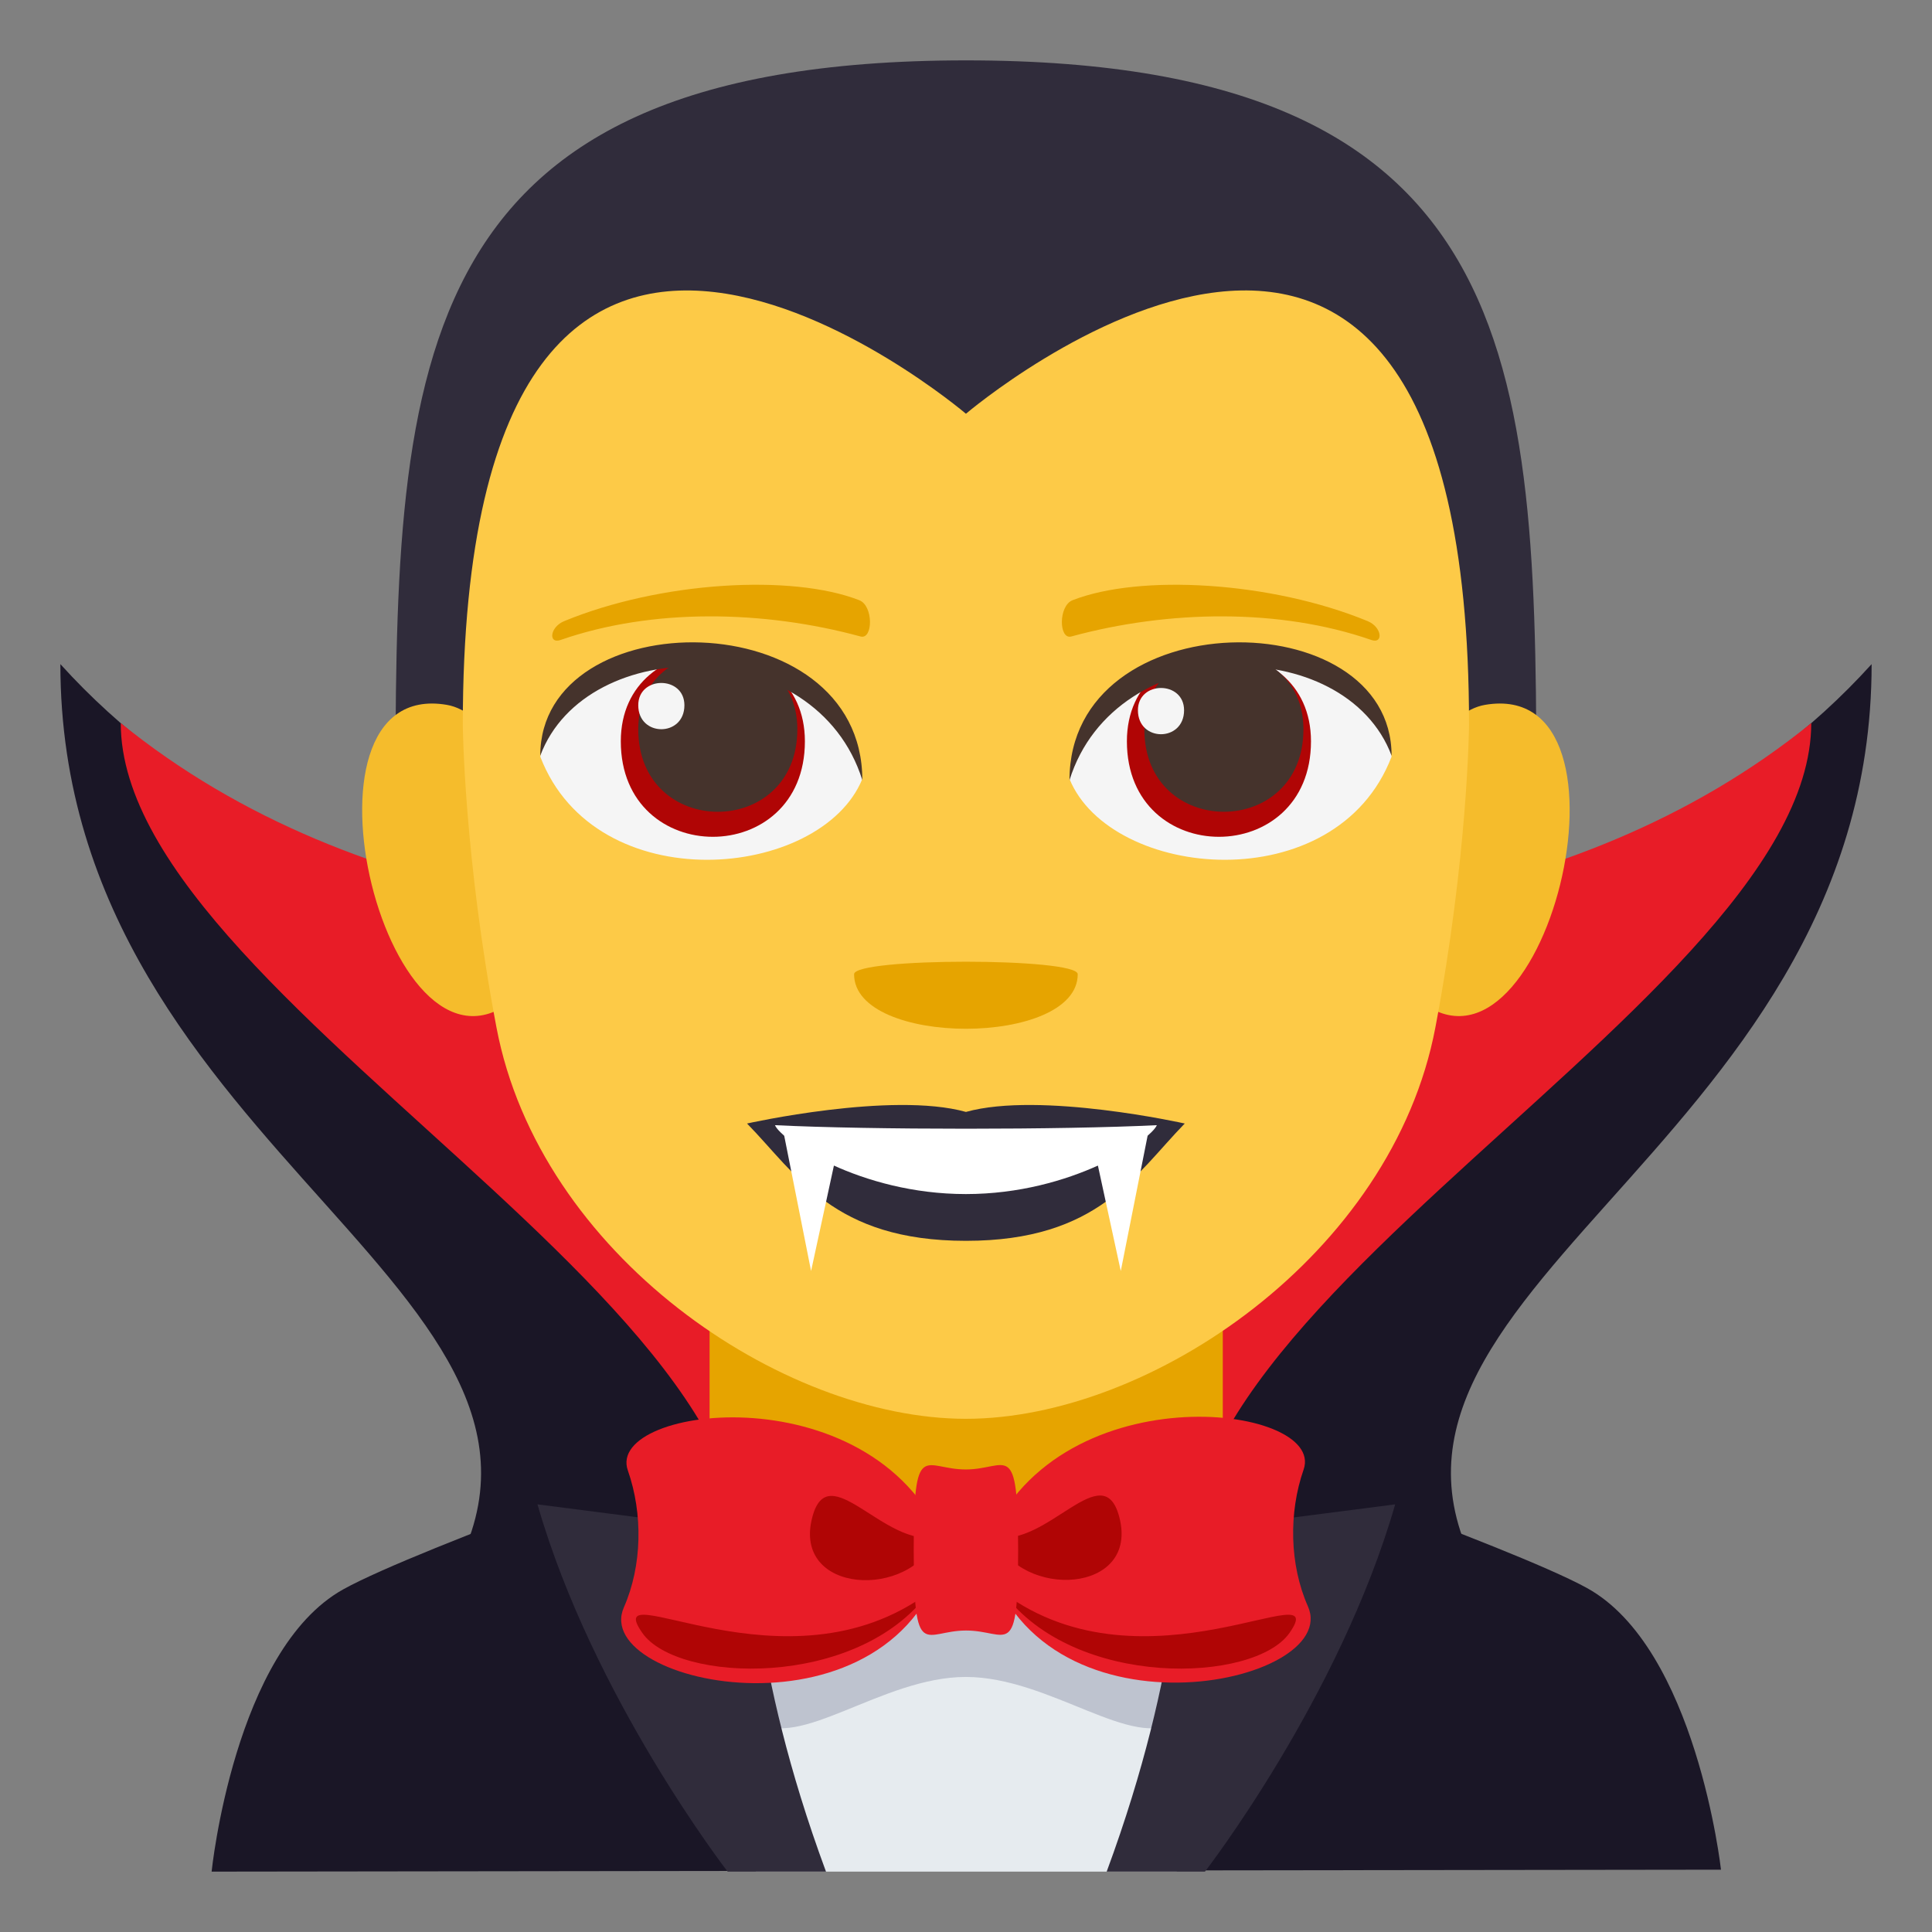 <?xml version="1.0" encoding="utf-8"?>
<!-- Generator: Adobe Illustrator 15.0.0, SVG Export Plug-In . SVG Version: 6.00 Build 0)  -->
<!DOCTYPE svg PUBLIC "-//W3C//DTD SVG 1.1//EN" "http://www.w3.org/Graphics/SVG/1.1/DTD/svg11.dtd">
<svg version="1.1" id="Layer_1" xmlns="http://www.w3.org/2000/svg" xmlns:xlink="http://www.w3.org/1999/xlink" x="0px" y="0px"
	 width="64px" height="64px" viewBox="0 0 64 64" enable-background="new 0 0 64 64" xml:space="preserve">
<rect x="0" y="0" width="64" height="64" fill="#808080" stroke="none"/>
<path fill="#1A1626" d="M62,22c-8.076,8.923-20.783,8.977-30,8.971C22.783,30.977,10.076,30.923,2,22
	c0,16.413,19.279,21.007,12.486,30.964c-2.146,3.147,37.174,3.147,35.027,0C42.723,43.007,62,38.413,62,22z"/>
<path fill="#E81C27" d="M32,30.971c-9.217,0.006-19.984-0.515-28-7.018c0,9.727,26.279,21.068,19.486,31.025
	c-2.146,3.147,19.174,3.147,17.027,0C33.721,45.021,60,33.68,60,23.953C51.984,30.456,41.217,30.977,32,30.971z"/>
<path fill="#E81C27" d="M31.896,16.537C32.004,16.537,32.004,16.537,31.896,16.537C32.004,16.537,32.004,16.537,31.896,16.537z"/>
<path fill="#1A1626" d="M52.561,52.6c-2.5-1.373-12.881-5.002-12.881-5.002l-15.459,0.02c0,0-10.363,3.647-12.852,5.032
	C7.76,54.659,7.01,62,7.01,62l50-0.064C57.01,61.936,56.191,54.591,52.561,52.6z"/>
<path fill="#E6A400" d="M40.506,48.78c0,4.096-17,4.096-17,0c0-2.633,0-9.078,0-9.078h17C40.506,39.702,40.506,47.21,40.506,48.78z"
	/>
<polygon fill="#E6EBEF" points="23.287,51.345 25.037,62 38.98,62 40.732,51.345 "/>
<path fill="#BEC3CF" d="M23.287,51.345c0,0,0.559,4.776,1.75,5.655c1.401,1.033,4.18-1.45,6.961-1.449
	c2.787,0.002,5.578,2.484,6.982,1.449c1.191-0.878,1.752-5.655,1.752-5.655H23.287z"/>
<path fill="#302C3B" d="M39.916,62c0,0,4.457-5.756,6.301-12.166l-7.123,0.917c0,0,0.104,4.385-2.434,11.249H39.916z"/>
<path fill="#302C3B" d="M24.104,62c0,0-4.457-5.756-6.299-12.166l7.121,0.917c0,0-0.104,4.385,2.436,11.249H24.104z"/>
<path fill="#E81C27" d="M31.359,51.329c-2.197-5.924-11.33-4.804-10.561-2.619c0.502,1.43,0.477,3.153-0.131,4.535
	C19.518,55.859,29.734,57.968,31.359,51.329z"/>
<path fill="#E81C27" d="M32.629,51.324c2.182-5.926,11.318-4.83,10.555-2.643c-0.498,1.429-0.469,3.152,0.143,4.532
	C44.48,55.826,34.27,57.964,32.629,51.324z"/>
<path fill="#B00505" d="M32.951,50.916c1.748,0.349,3.586-2.706,4.125-0.669C37.756,52.799,33.82,53.002,32.951,50.916z"/>
<path fill="#B00505" d="M30.76,52.76c-2.363,3.2-8.324,2.997-9.483,1.332C19.834,52.019,26.035,56.258,30.76,52.76z"/>
<path fill="#B00505" d="M33.234,52.76c2.363,3.2,8.324,2.997,9.483,1.332C44.16,52.019,37.959,56.258,33.234,52.76z"/>
<path fill="#B00505" d="M31.035,50.92c-1.748,0.354-3.594-2.696-4.127-0.659C26.234,52.814,30.17,53.009,31.035,50.92z"/>
<path fill="#E81C27" d="M32,54.013c-1.385,0.001-1.727,1.079-1.732-2.665c-0.004-3.746,0.34-2.667,1.727-2.67
	c1.385-0.001,1.727-1.082,1.732,2.665C33.73,55.086,33.387,54.011,32,54.013z"/>
<path fill="#302C3B" d="M32,2C13.1,2,13.1,12.5,13.1,26.875h37.795C50.895,12.5,50.895,2,32,2z"/>
<path fill="#F5BC2C" d="M17.196,32.957c2-1.863,0.185-9.168-2.395-9.608C9.29,22.41,12.881,36.974,17.196,32.957z"/>
<path fill="#F5BC2C" d="M46.799,32.957c-2.002-1.863-0.186-9.168,2.395-9.608C54.703,22.41,51.114,36.973,46.799,32.957z"/>
<path fill="#FDCA47" d="M48.664,24.02c0-24.5-16.666-10.314-16.666-10.314c0,0-16.667-14.184-16.667,10.314
	c0,0,0.037,4.329,1.115,10.015C17.874,41.561,25.886,47,31.997,47c6.112,0,14.126-5.439,15.552-12.965
	C48.628,28.347,48.664,24.02,48.664,24.02z"/>
<path fill="#E6A400" d="M45.306,20.576c-3.183-1.312-7.54-1.568-9.776-0.693c-0.473,0.184-0.458,1.315-0.041,1.201
	c3.207-0.874,6.9-0.941,9.938,0.116C45.833,21.342,45.783,20.772,45.306,20.576z"/>
<path fill="#E6A400" d="M18.689,20.576c3.183-1.312,7.539-1.568,9.776-0.693c0.473,0.184,0.458,1.315,0.041,1.201
	c-3.208-0.874-6.9-0.941-9.937,0.116C18.161,21.342,18.21,20.772,18.689,20.576z"/>
<path fill="#E6A400" d="M35.701,32.272c0,2.41-7.408,2.41-7.408,0C28.293,31.72,35.701,31.72,35.701,32.272z"/>
<path fill="#F5F5F5" d="M46.098,25.065c-1.836,4.783-9.303,4.082-10.67,0.738C36.463,20.429,45.088,19.968,46.098,25.065z"/>
<path fill="#B00505" d="M37.33,24.556c0,4.219,6.098,4.219,6.098,0C43.428,20.644,37.33,20.644,37.33,24.556z"/>
<path fill="#45332C" d="M37.908,24.157c0,3.645,5.27,3.645,5.27,0C43.178,20.776,37.908,20.776,37.908,24.157z"/>
<path fill="#F5F5F5" d="M37.695,23.528c0,1.059,1.529,1.059,1.529,0C39.225,22.544,37.695,22.544,37.695,23.528z"/>
<path fill="#45332C" d="M46.098,25.032c0-5.133-10.67-5.133-10.67,0.813C36.951,20.966,44.572,20.966,46.098,25.032z"/>
<path fill="#F5F5F5" d="M17.897,25.065c1.836,4.783,9.303,4.082,10.669,0.738C27.527,20.429,18.907,19.968,17.897,25.065z"/>
<path fill="#B00505" d="M20.565,24.556c0,4.219,6.098,4.219,6.098,0C26.663,20.644,20.565,20.644,20.565,24.556z"/>
<path fill="#45332C" d="M21.143,24.157c0,3.646,5.27,3.646,5.27,0C26.413,20.778,21.143,20.778,21.143,24.157z"/>
<path fill="#F5F5F5" d="M21.143,23.362c0,1.059,1.529,1.059,1.529,0C22.672,22.378,21.143,22.378,21.143,23.362z"/>
<path fill="#45332C" d="M17.897,25.032c0-5.133,10.669-5.133,10.669,0.811C27.043,20.966,19.42,20.966,17.897,25.032z"/>
<path fill="#302C3B" d="M31.998,36.834c-2.467-0.687-7.251,0.384-7.251,0.384c1.65,1.69,2.859,3.886,7.251,3.886
	c4.391,0,5.6-2.195,7.248-3.886C39.246,37.218,34.463,36.147,31.998,36.834z"/>
<path fill="#FFFFFF" d="M25.672,37.273c0.197,0.483,2.806,2.282,6.324,2.282c3.52,0,6.129-1.799,6.326-2.282
	C35.17,37.429,28.848,37.43,25.672,37.273z"/>
<polygon fill="#FFFFFF" points="25.928,37.371 26.868,42.104 27.867,37.492 "/>
<polygon fill="#FFFFFF" points="38.066,37.371 37.127,42.104 36.127,37.492 "/>
</svg>
